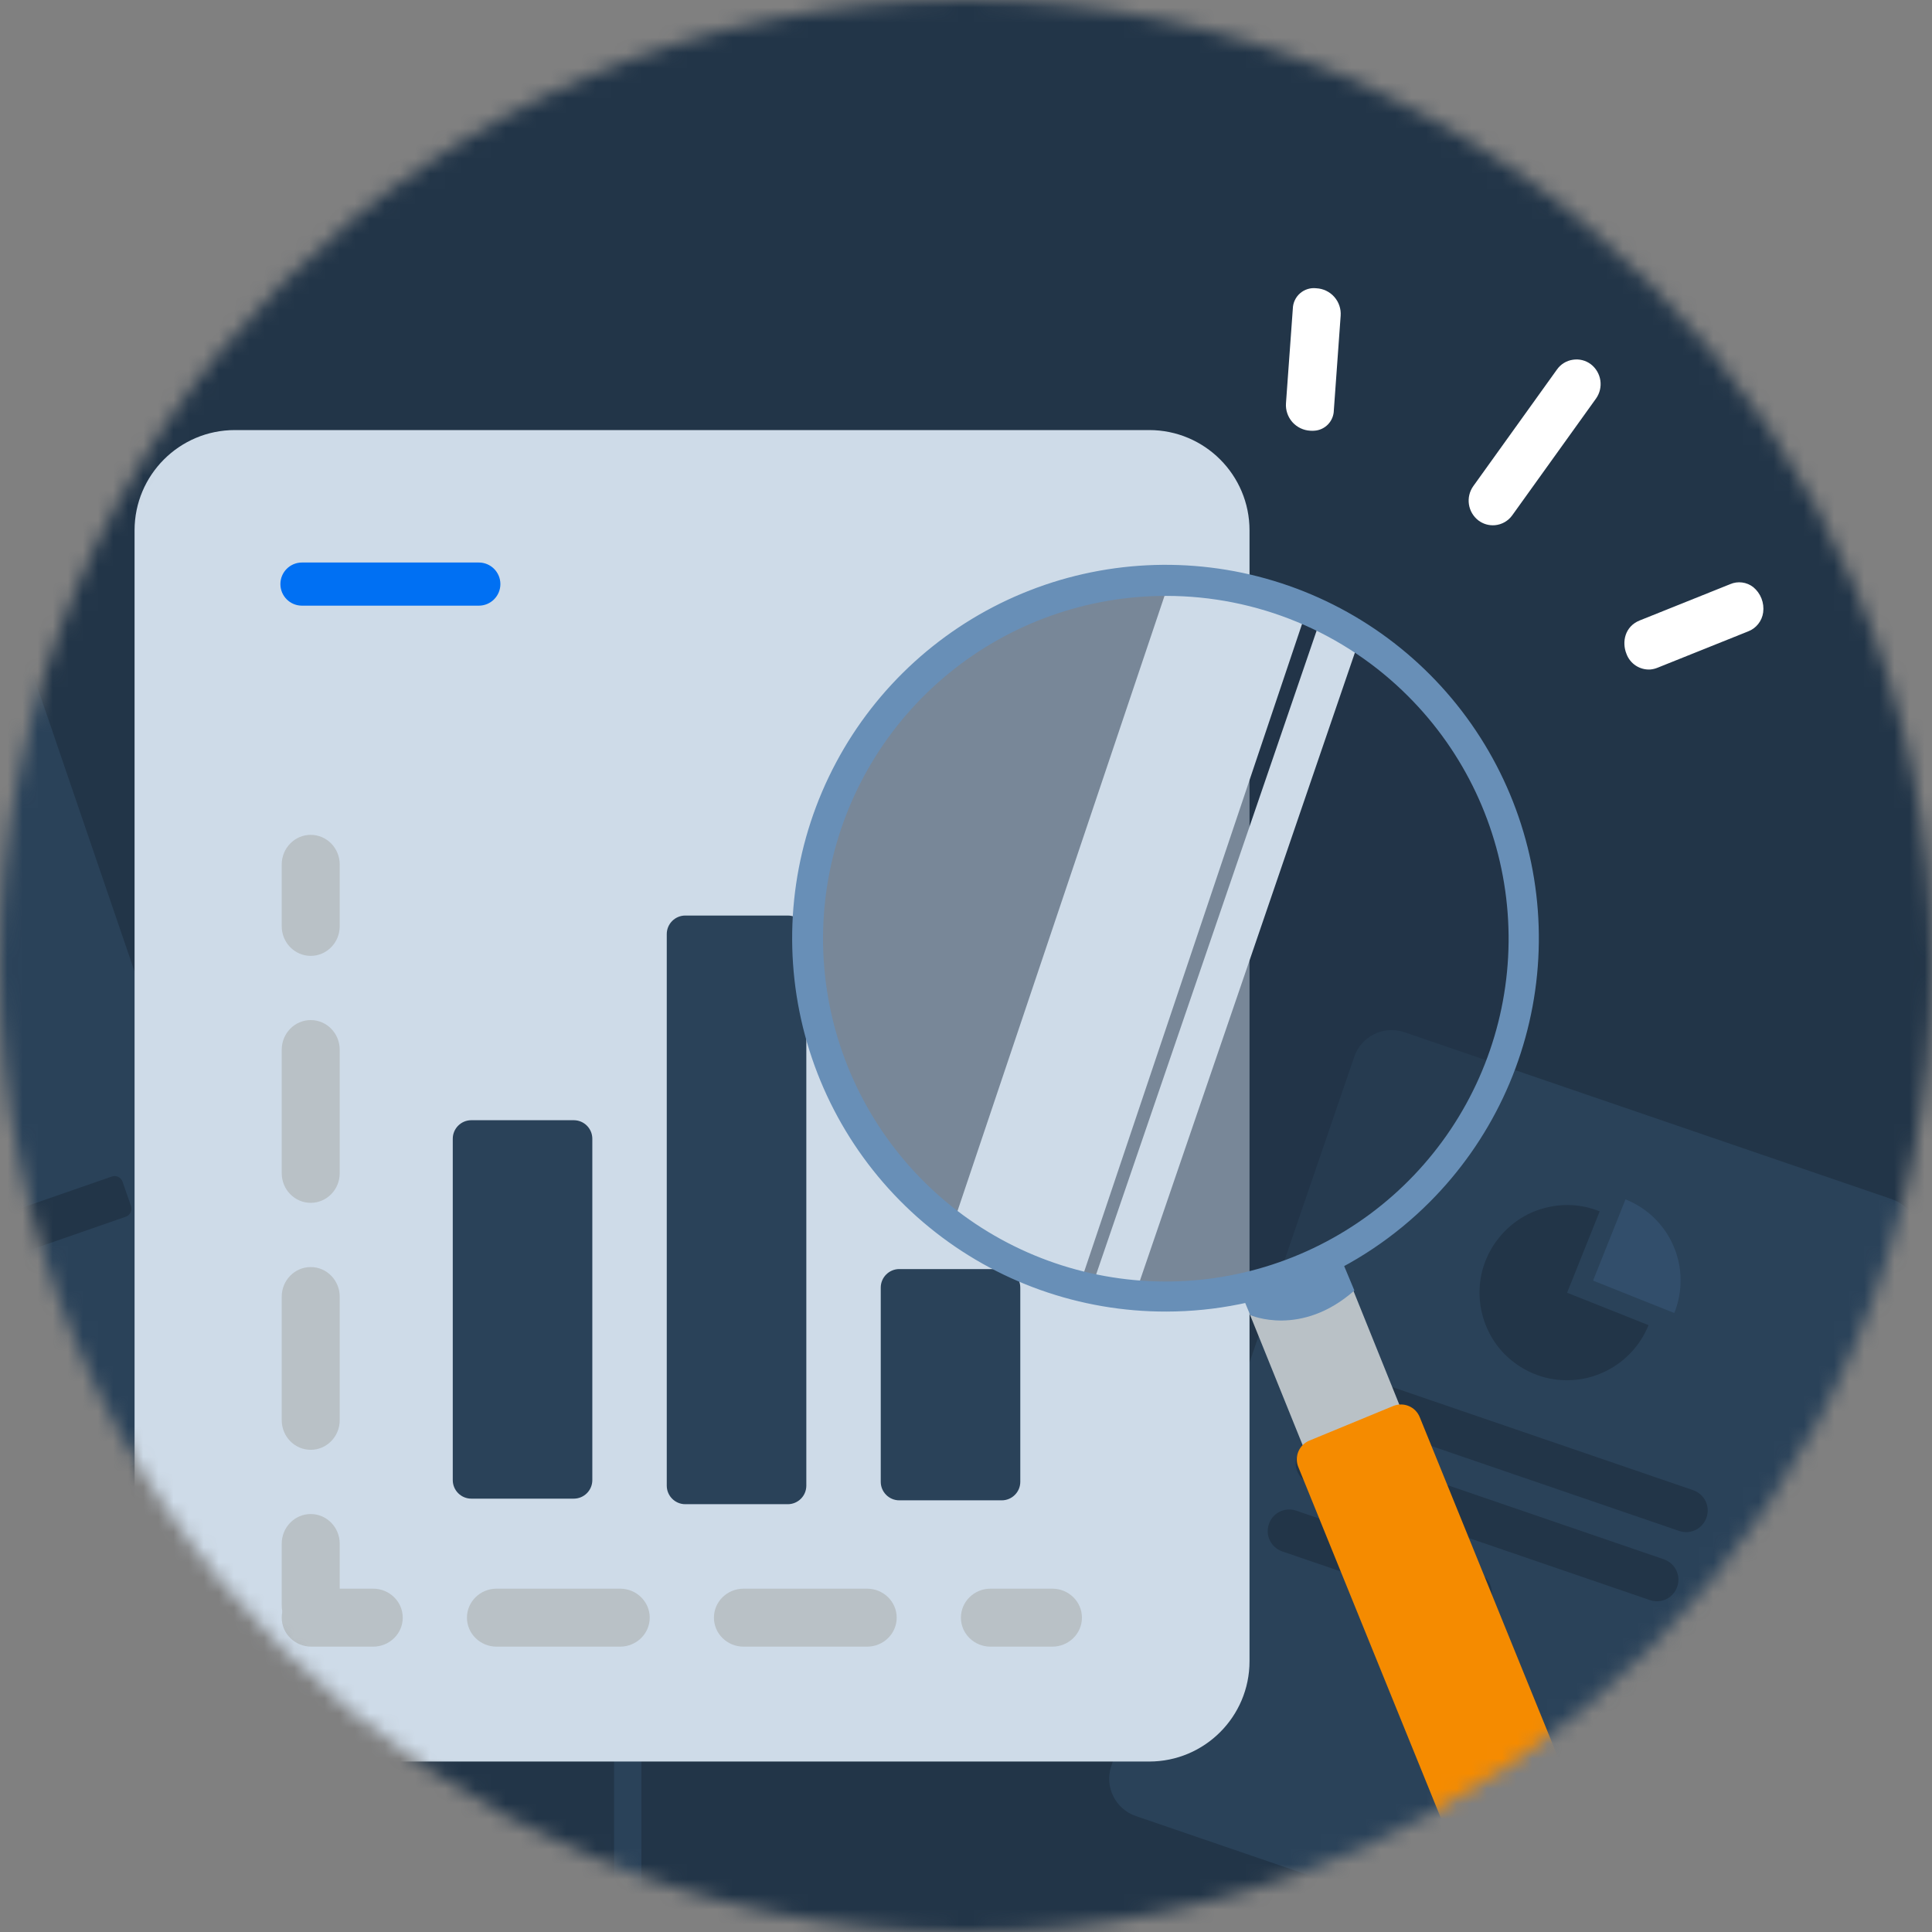<svg width="128" height="128" viewBox="0 0 128 128" fill="none" xmlns="http://www.w3.org/2000/svg">
<rect x="0" y="0" width="128" height="128" fill="#808080" stroke="none"/>
<mask id="mask0_2810_46759" style="mask-type:alpha" maskUnits="userSpaceOnUse" x="0" y="0" width="128" height="128">
<circle cx="64" cy="64" r="64" fill="#EBF8FF"/>
</mask>
<g mask="url(#mask0_2810_46759)">
<path d="M131.911 -3.657H-39.751C-40.87 -3.658 -41.978 -3.406 -43.012 -2.916C-44.046 -2.425 -44.986 -1.706 -45.778 -0.799C-46.569 0.109 -47.197 1.186 -47.626 2.372C-48.054 3.558 -48.274 4.829 -48.274 6.113V121.879C-48.274 124.472 -47.376 126.959 -45.778 128.793C-44.18 130.627 -42.012 131.657 -39.751 131.657H131.911C134.171 131.657 136.339 130.627 137.938 128.793C139.536 126.959 140.434 124.472 140.434 121.879V6.113C140.434 4.829 140.214 3.558 139.785 2.372C139.357 1.186 138.729 0.109 137.937 -0.799C137.146 -1.706 136.206 -2.425 135.172 -2.916C134.138 -3.406 133.03 -3.658 131.911 -3.657Z" fill="#223548"/>
<path d="M40.485 78.122H-31.485C-32.594 78.122 -33.493 79.023 -33.493 80.134V126.828C-33.493 127.939 -32.594 128.84 -31.485 128.84H40.485C41.594 128.84 42.493 127.939 42.493 126.828V80.134C42.493 79.023 41.594 78.122 40.485 78.122Z" fill="#2A4259"/>
<path d="M38.819 80.855H-29.918C-30.948 80.855 -31.782 81.691 -31.782 82.722V124.78C-31.782 125.811 -30.948 126.647 -29.918 126.647H38.819C39.848 126.647 40.683 125.811 40.683 124.78V82.722C40.683 81.691 39.848 80.855 38.819 80.855Z" fill="#223548"/>
<path d="M4.639 79.91C4.908 79.91 5.125 79.692 5.125 79.422C5.125 79.153 4.908 78.935 4.639 78.935C4.37 78.935 4.152 79.153 4.152 79.422C4.152 79.692 4.37 79.91 4.639 79.91Z" fill="#324E6B"/>
<path d="M125.34 79.449L93.047 68.387C91.676 67.921 90.188 68.646 89.722 70.017L73.627 116.994C73.162 118.366 73.886 119.854 75.258 120.32L107.55 131.381C108.922 131.847 110.41 131.123 110.876 129.751L126.97 82.774C127.436 81.402 126.711 79.915 125.34 79.449Z" fill="#2A4259"/>
<path d="M105.972 80.251C104.911 79.824 103.733 79.721 102.621 79.967C101.495 80.2 100.473 80.769 99.671 81.597C98.869 82.425 98.325 83.46 98.118 84.585C97.911 85.711 98.041 86.875 98.494 87.936C98.946 88.997 99.697 89.89 100.667 90.511C101.625 91.132 102.75 91.468 103.902 91.442C105.053 91.43 106.166 91.067 107.11 90.42C108.055 89.773 108.792 88.855 109.219 87.794L103.824 85.646L105.985 80.251H105.972Z" fill="#223548"/>
<path d="M107.693 79.462L105.545 84.844L110.927 86.992C111.212 86.28 111.354 85.529 111.341 84.766C111.341 84.003 111.173 83.252 110.875 82.554C110.578 81.855 110.138 81.221 109.594 80.691C109.051 80.16 108.404 79.746 107.693 79.462Z" fill="#324E6B"/>
<path d="M112.169 98.726L89.67 91.015C88.92 90.756 88.118 91.157 87.859 91.908C87.6 92.658 88.001 93.46 88.752 93.719L111.251 101.43C112.001 101.689 112.803 101.288 113.062 100.537C113.321 99.787 112.92 98.985 112.169 98.726Z" fill="#223548"/>
<path d="M110.229 103.306L87.73 95.595C86.979 95.336 86.177 95.737 85.918 96.488C85.66 97.238 86.061 98.04 86.811 98.299L109.31 106.01C110.061 106.269 110.876 105.868 111.121 105.117C111.38 104.367 110.979 103.565 110.229 103.306Z" fill="#223548"/>
<path d="M97.86 104.187L85.879 100.085C85.129 99.827 84.314 100.228 84.068 100.978C83.809 101.729 84.21 102.531 84.961 102.789L96.954 106.891C97.704 107.15 98.507 106.748 98.765 105.998C99.024 105.248 98.623 104.446 97.873 104.187H97.86Z" fill="#223548"/>
<path d="M-33.538 53.573L-1.323 42.511C0.048 42.045 1.523 42.77 2.002 44.141L18.058 91.118C18.524 92.49 17.799 93.978 16.428 94.444L-15.788 105.505C-17.159 105.971 -18.634 105.247 -19.113 103.875L-35.169 56.898C-35.634 55.526 -34.91 54.039 -33.538 53.573Z" fill="#2A4259"/>
<path d="M-26.461 62.138C-26.759 62.241 -26.914 62.551 -26.811 62.849L-18.104 88.285C-18.078 88.35 -18.052 88.414 -18 88.466L-17.78 89.087C-17.677 89.385 -17.353 89.54 -17.069 89.436L8.329 80.613C8.626 80.509 8.781 80.186 8.678 79.901L8.122 78.297C8.018 77.999 7.695 77.844 7.41 77.948L-15.878 86.034L-24.145 61.943C-24.249 61.646 -24.559 61.491 -24.857 61.594L-26.461 62.15V62.138Z" fill="#223548"/>
<path d="M76.138 28.493H15.561C11.891 28.493 8.915 31.468 8.915 35.139V110.06C8.915 113.73 11.891 116.706 15.561 116.706H76.138C79.808 116.706 82.784 113.73 82.784 110.06V35.139C82.784 31.468 79.808 28.493 76.138 28.493Z" fill="#CEDBE8"/>
<path fill-rule="evenodd" clip-rule="evenodd" d="M15.725 35.635C15.725 35.333 15.808 35.091 15.909 35.091H75.406C75.508 35.091 75.591 35.321 75.591 35.635V109.566C75.591 109.868 75.508 110.11 75.406 110.11H15.909C15.808 110.11 15.725 109.88 15.725 109.566V35.635Z" fill="#CEDBE8"/>
<path d="M31.722 37.268H20.007C19.217 37.268 18.577 37.908 18.577 38.697C18.577 39.487 19.217 40.127 20.007 40.127H31.722C32.511 40.127 33.152 39.487 33.152 38.697C33.152 37.908 32.511 37.268 31.722 37.268Z" fill="#0070F3"/>
<path d="M29.997 75.447C29.997 74.768 30.547 74.217 31.226 74.217H38.014C38.692 74.217 39.243 74.768 39.243 75.447V98.06C39.243 98.739 38.692 99.289 38.014 99.289H31.226C30.547 99.289 29.997 98.739 29.997 98.06V75.447Z" fill="#2A4259"/>
<path d="M44.175 61.886C44.175 61.207 44.725 60.657 45.404 60.657H52.191C52.87 60.657 53.421 61.207 53.421 61.886V98.428C53.421 99.107 52.87 99.657 52.191 99.657H45.404C44.725 99.657 44.175 99.107 44.175 98.428V61.886Z" fill="#2A4259"/>
<path d="M58.352 85.309C58.352 84.63 58.902 84.079 59.581 84.079H66.368C67.047 84.079 67.597 84.63 67.597 85.309V98.172C67.597 98.85 67.047 99.401 66.368 99.401H59.581C58.902 99.401 58.352 98.85 58.352 98.172V85.309Z" fill="#2A4259"/>
<path fill-rule="evenodd" clip-rule="evenodd" d="M20.586 55.311C21.647 55.311 22.507 56.19 22.507 57.274V61.365C22.507 62.45 21.647 63.329 20.586 63.329C19.525 63.329 18.665 62.45 18.665 61.365V57.274C18.665 56.19 19.525 55.311 20.586 55.311ZM20.586 67.583C21.647 67.583 22.507 68.462 22.507 69.546V77.728C22.507 78.812 21.647 79.691 20.586 79.691C19.525 79.691 18.665 78.812 18.665 77.728V69.546C18.665 68.462 19.525 67.583 20.586 67.583ZM20.586 83.946C21.647 83.946 22.507 84.825 22.507 85.909V94.091C22.507 95.175 21.647 96.054 20.586 96.054C19.525 96.054 18.665 95.175 18.665 94.091L18.665 85.909C18.665 84.825 19.525 83.946 20.586 83.946ZM20.586 100.309C21.647 100.309 22.507 101.188 22.507 102.272V106.363C22.507 107.447 21.647 108.326 20.586 108.326C19.525 108.326 18.665 107.447 18.665 106.363V102.272C18.665 101.188 19.525 100.309 20.586 100.309Z" fill="#B9C1C6"/>
<path fill-rule="evenodd" clip-rule="evenodd" d="M18.665 107.174C18.665 106.113 19.544 105.253 20.629 105.253H24.719C25.804 105.253 26.683 106.113 26.683 107.174C26.683 108.235 25.804 109.095 24.719 109.095H20.629C19.544 109.095 18.665 108.235 18.665 107.174ZM30.937 107.174C30.937 106.113 31.816 105.253 32.901 105.253H41.082C42.166 105.253 43.046 106.113 43.046 107.174C43.046 108.235 42.166 109.095 41.082 109.095H32.901C31.816 109.095 30.937 108.235 30.937 107.174ZM47.3 107.174C47.3 106.113 48.179 105.253 49.264 105.253H57.445C58.529 105.253 59.408 106.113 59.408 107.174C59.408 108.235 58.529 109.095 57.445 109.095H49.264C48.179 109.095 47.3 108.235 47.3 107.174ZM63.663 107.174C63.663 106.113 64.542 105.253 65.626 105.253H69.717C70.802 105.253 71.681 106.113 71.681 107.174C71.681 108.235 70.802 109.095 69.717 109.095H65.626C64.542 109.095 63.663 108.235 63.663 107.174Z" fill="#B9C1C6"/>
<g clip-path="url(#clip0_2810_46759)">
<path opacity="0.5" d="M77.118 86.064C90.12 86.064 100.66 75.335 100.66 62.078C100.66 48.821 90.12 38.085 77.118 38.085C64.117 38.085 53.576 48.814 53.576 62.078C53.576 75.342 64.117 86.064 77.118 86.064Z" fill="#223548"/>
<path d="M86.418 40.882L77.621 38.085L62.869 81.92L71.673 84.716L86.418 40.882Z" fill="#CEDBE8"/>
<path d="M75.106 86.063L90.139 42.148L87.403 41.276L72.363 85.192L75.106 86.063Z" fill="#CEDBE8"/>
<path d="M88.838 83.462L82.394 86.064L86.511 96.257L92.948 93.655L88.838 83.462Z" fill="#B9C1C6"/>
<path d="M86.746 95.445C86.419 95.581 86.158 95.84 86.021 96.166C85.884 96.493 85.882 96.861 86.015 97.189L95.63 120.867C96.031 121.825 96.794 122.586 97.754 122.984C98.715 123.381 99.793 123.381 100.753 122.986L101.518 122.67C102.001 122.478 102.441 122.19 102.812 121.825C103.182 121.46 103.476 121.025 103.677 120.545C104.072 119.582 104.072 118.503 103.677 117.541L94.061 93.89C93.995 93.725 93.897 93.576 93.773 93.45C93.648 93.323 93.5 93.223 93.337 93.155C93.174 93.086 92.998 93.05 92.821 93.05C92.644 93.05 92.468 93.084 92.305 93.152L86.746 95.445Z" fill="#F58B00"/>
<path d="M82.167 85.527L82.838 87.13C82.838 87.13 86.19 88.625 89.731 85.5L88.658 82.932L85.701 84.367L82.167 85.527Z" fill="#688FB7"/>
<path d="M77.279 86.895C71.553 86.909 66.001 84.937 61.568 81.314C57.134 77.692 54.094 72.643 52.967 67.03C51.839 61.417 52.694 55.586 55.385 50.532C58.075 45.479 62.435 41.515 67.722 39.317C73.008 37.119 78.893 36.822 84.374 38.479C89.854 40.135 94.59 43.641 97.774 48.399C100.959 53.157 102.394 58.873 101.835 64.571C101.277 70.269 98.76 75.597 94.712 79.647C90.091 84.277 83.821 86.885 77.279 86.895ZM77.279 39.48C72.023 39.471 66.927 41.284 62.859 44.612C58.791 47.94 56.004 52.576 54.971 57.729C53.938 62.883 54.725 68.235 57.197 72.873C59.668 77.511 63.672 81.149 68.525 83.165C73.378 85.182 78.781 85.453 83.811 83.932C88.842 82.411 93.189 79.192 96.112 74.824C99.035 70.456 100.353 65.209 99.841 59.979C99.329 54.748 97.019 49.856 93.304 46.138C91.202 44.029 88.705 42.355 85.955 41.212C83.205 40.07 80.256 39.481 77.279 39.48Z" fill="#688FB7"/>
</g>
<path d="M116.158 38.899C115.944 38.732 115.69 38.625 115.421 38.591C115.152 38.556 114.878 38.594 114.629 38.702L108.638 41.105C107.647 41.502 107.443 42.534 107.754 43.311C107.87 43.633 108.087 43.91 108.373 44.098C108.66 44.286 108.999 44.377 109.341 44.355C109.506 44.34 109.668 44.3 109.821 44.237L115.812 41.834C116.077 41.734 116.31 41.564 116.486 41.342C116.663 41.12 116.776 40.855 116.814 40.575C116.856 40.263 116.818 39.945 116.703 39.652C116.589 39.359 116.401 39.1 116.158 38.899Z" fill="white"/>
<path d="M87.213 19.099C87.02 19.076 86.825 19.093 86.639 19.15C86.454 19.207 86.282 19.302 86.135 19.429C85.988 19.556 85.87 19.712 85.787 19.888C85.704 20.063 85.658 20.254 85.653 20.448L85.199 26.719C85.183 26.945 85.213 27.171 85.286 27.385C85.359 27.599 85.473 27.796 85.623 27.966C85.773 28.135 85.956 28.272 86.159 28.37C86.363 28.468 86.584 28.524 86.81 28.536C86.903 28.543 86.996 28.543 87.089 28.535C87.433 28.511 87.755 28.359 87.992 28.108C88.229 27.858 88.364 27.529 88.37 27.184L88.822 20.916C88.838 20.69 88.809 20.464 88.736 20.25C88.664 20.036 88.549 19.838 88.399 19.669C88.25 19.5 88.067 19.362 87.864 19.264C87.66 19.166 87.439 19.11 87.213 19.099Z" fill="white"/>
<path d="M104.204 23.834C103.994 23.865 103.792 23.938 103.612 24.049C103.431 24.16 103.275 24.307 103.153 24.481L97.606 32.212C97.36 32.56 97.257 32.99 97.32 33.412C97.383 33.834 97.606 34.216 97.944 34.477C98.258 34.717 98.651 34.831 99.046 34.796C99.273 34.775 99.493 34.705 99.691 34.592C99.888 34.478 100.06 34.323 100.192 34.138L105.739 26.407C105.987 26.057 106.091 25.624 106.027 25.2C105.963 24.776 105.737 24.393 105.397 24.131C105.228 24.004 105.036 23.912 104.831 23.861C104.626 23.81 104.412 23.801 104.204 23.834Z" fill="white"/>
</g>
<defs>
<clipPath id="clip0_2810_46759">
<rect width="51.491" height="85.86" fill="white" transform="translate(52.482 37.421)"/>
</clipPath>
</defs>
</svg>
